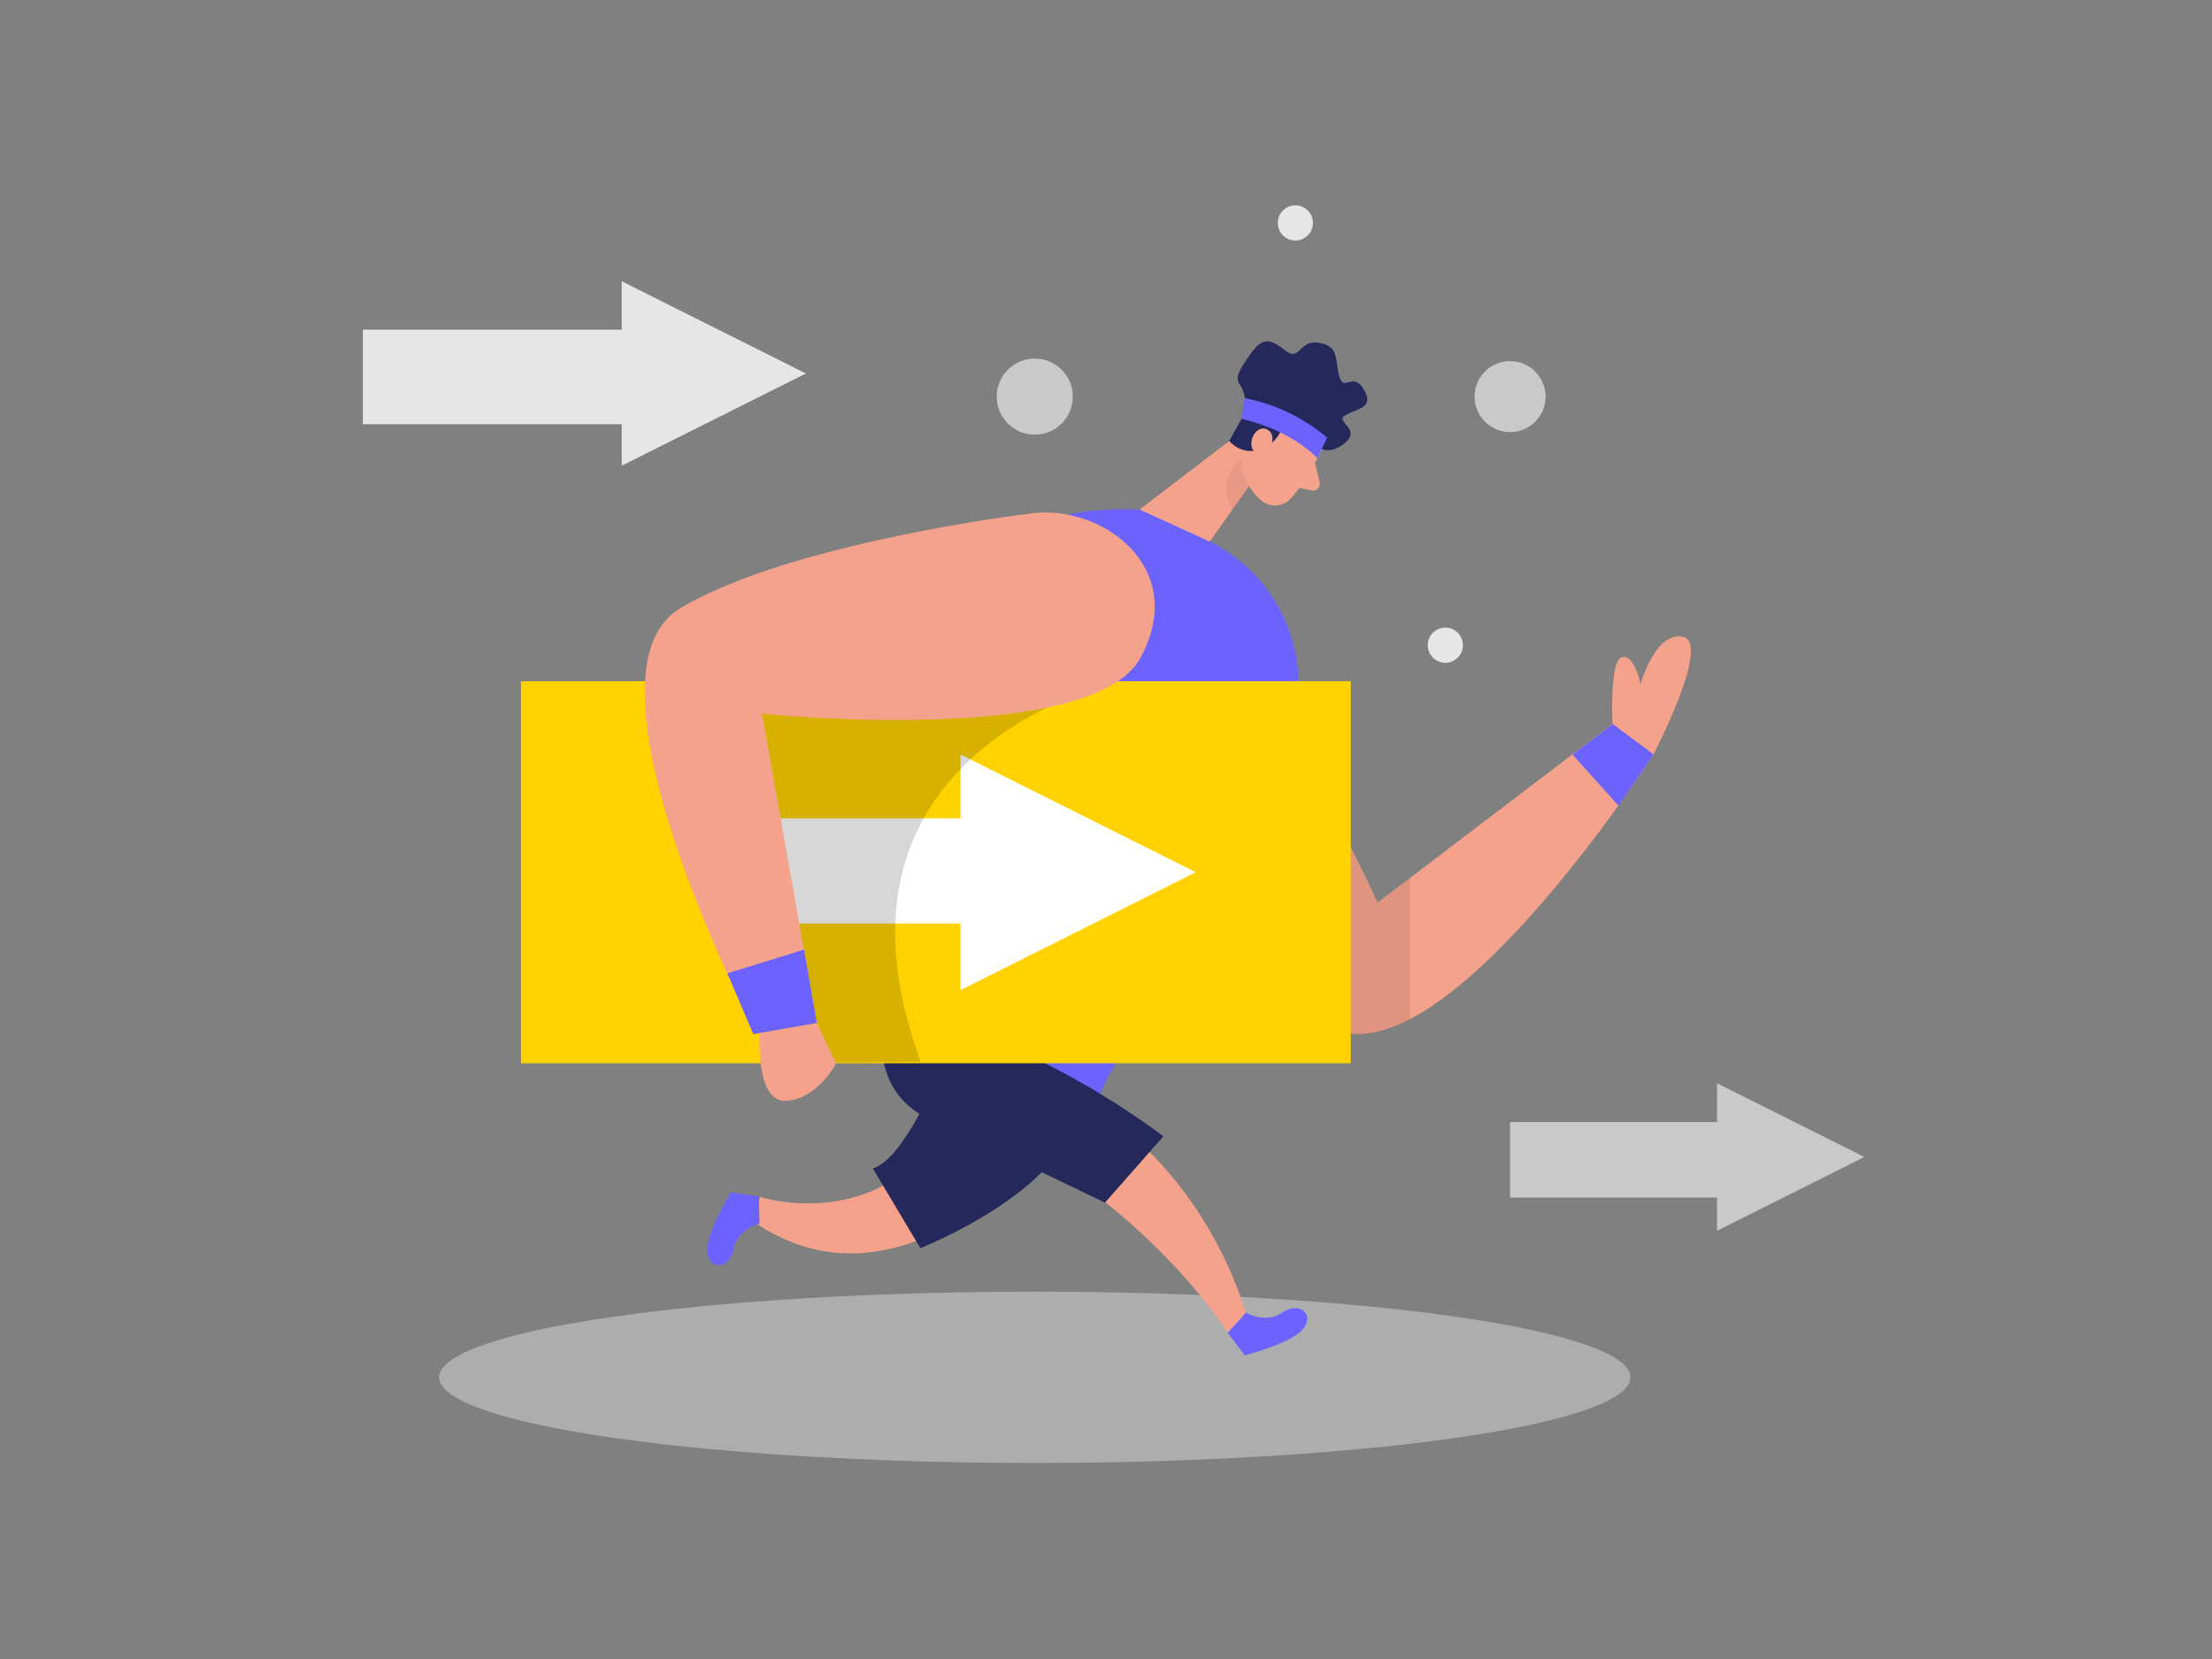 <svg id="Layer_1" data-name="Layer 1" xmlns="http://www.w3.org/2000/svg" viewBox="0 0 400 300"><rect x="0" y="0" width="400" height="300" fill="#808080" stroke="none"/><title>#7 moving forward</title><path d="M193.64,139.35s26.08,34.92,46.35,46.24S299,136.44,299,136.44l-7.44-5.51-42.46,32.3s-24.41-54.85-43-54.26S185.63,129.28,193.64,139.35Z" fill="#f4a28c"/><ellipse cx="187.12" cy="249.06" rx="107.72" ry="15.49" fill="#e6e6e6" opacity="0.45"/><path d="M237.77,83.63l.86,3.56a1.23,1.23,0,0,1-1.45,1.5l-2.94-.6Z" fill="#f4a28c"/><path d="M240,79.15s-3,7.09-6.6,11a3.87,3.87,0,0,1-5.48.23c-1.94-1.82-4-4.84-2.86-8.84l1.15-7a6.94,6.94,0,0,1,6.19-5.08C237.73,68.71,242.09,74.92,240,79.15Z" fill="#f4a28c"/><polygon points="226.41 76.6 206.08 92.14 215.58 102.42 226.2 87.43 226.41 76.6" fill="#f4a28c"/><path d="M224.51,75.73l-2.23,4a5.24,5.24,0,0,0,6.56,1.15,6.44,6.44,0,0,0,3.34-6.22s-.42,2.92,2.5,2.6,4.29.5,3.57,2.19,2.14,3.14,5.07.55-2.31-3.79.11-5,5.1-1.41,3.15-4.64-3.57.66-4.41-2.36.07-5.4-3.69-6-3.28,3.61-6.19,1.29-4.24-2.12-6.46,1.14c-1.45,2.12-2.52,3.68-1.76,4.89A6.22,6.22,0,0,1,224.51,75.73Z" fill="#24285b"/><path d="M229.68,81.09S231,78.45,229,77.6s-4.06,3-1.57,4.74Z" fill="#f4a28c"/><path d="M191,196s24.39,10.31,34.3,41.37L222,241s-12.41-20.41-40.82-36.19Z" fill="#f4a28c"/><path d="M189.42,207.31s-26.64,32.25-53.36,13.46l1.4-4.34s28.15,9.41,39.36-24.63Z" fill="#f4a28c"/><path d="M225.9,87.86A9.44,9.44,0,0,1,224.52,83s-4.69,2.94-1.66,9.14Z" fill="#ce8172" opacity="0.31"/><path d="M206.08,92.14l12.68,5.79a28.85,28.85,0,0,1,16,27.83c-.45,6.91-2,10.24-4.16,20.1-2.62,11.86-2.39,24.28-12.43,31.11-7.52,5.11-17.47,13.41-19.71,22.68l-38-18.17S143.71,89.25,206.08,92.14Z" fill="#6c63ff"/><path d="M160.5,181.48s-5.25,15,7.75,21,31.56,15,31.56,15l10.57-12A146.2,146.2,0,0,0,160.5,181.48Z" fill="#24285b"/><rect x="94.21" y="123.19" width="150.05" height="69.08" fill="#ffd200"/><polygon points="216.24 157.73 173.7 136.44 173.7 147.98 129.06 147.98 129.06 167 173.7 167 173.7 179.03 216.24 157.73" fill="#fff"/><path d="M202.17,123.19S145.63,135.44,166.5,192l-27.09.23L132.94,150l3.31-31.5Z" opacity="0.16"/><path d="M186.23,92.87S143,98.05,123,110s13.14,75.7,13.14,75.7L147,180.93l-9.19-51.88s59.72,6.21,68.49-10.2S199,91,186.23,92.87Z" fill="#f4a28c"/><polygon points="131.54 176.01 145.4 171.72 147.71 185.02 136.22 187.02 131.54 176.01" fill="#6c63ff"/><path d="M170,193.59s-6.51,16.12-12.17,17.69l8.6,14.42s14.43-5.66,22.72-14.52C189.17,211.18,178.52,192.59,170,193.59Z" fill="#24285b"/><path d="M225.33,237.38s3.61,2.06,6.5,0,5.83,0,4,2.71-10.73,5-10.73,5L222,241Z" fill="#6c63ff"/><path d="M137.35,221.26s-4,1-4.65,4.53-4.16,4.1-4.76.85,4.22-11,4.22-11l5.06.7Z" fill="#6c63ff"/><path d="M291.6,130.93s-.62-11.39,1.68-12.08,3.38,4.85,3.38,4.85,2.7-9.73,7.74-8.52S299,136.44,299,136.44Z" fill="#f4a28c"/><path d="M137.37,186.82s-.86,12.6,4.83,12.24,9-6.79,9-6.79L147.71,185Z" fill="#f4a28c"/><polygon points="291.6 130.93 284.36 136.44 292.68 145.7 299.04 136.44 291.6 130.93" fill="#6c63ff"/><path d="M255,158.77v25.51s-5.22,3.31-10.74,2.72V153.16l4.88,10.07Z" opacity="0.08"/><path d="M225.09,72A32.74,32.74,0,0,1,240,79.15l-1.79,3.71S234,78,224.51,75.73Z" fill="#6c63ff"/><polygon points="145.74 67.54 112.43 50.86 112.43 59.62 65.62 59.62 65.62 76.7 112.43 76.7 112.43 84.21 145.74 67.54" fill="#e6e6e6"/><polygon points="337.14 209.22 310.5 195.89 310.5 202.9 273.07 202.9 273.07 216.55 310.5 216.55 310.5 222.56 337.14 209.22" fill="#c9c9c9"/><circle cx="187.12" cy="71.72" r="6.88" fill="#c9c9c9"/><circle cx="234.24" cy="40.31" r="3.18" fill="#e6e6e6"/><circle cx="273.07" cy="71.72" r="6.42" fill="#c9c9c9"/><circle cx="261.36" cy="116.67" r="3.18" fill="#e6e6e6"/></svg>